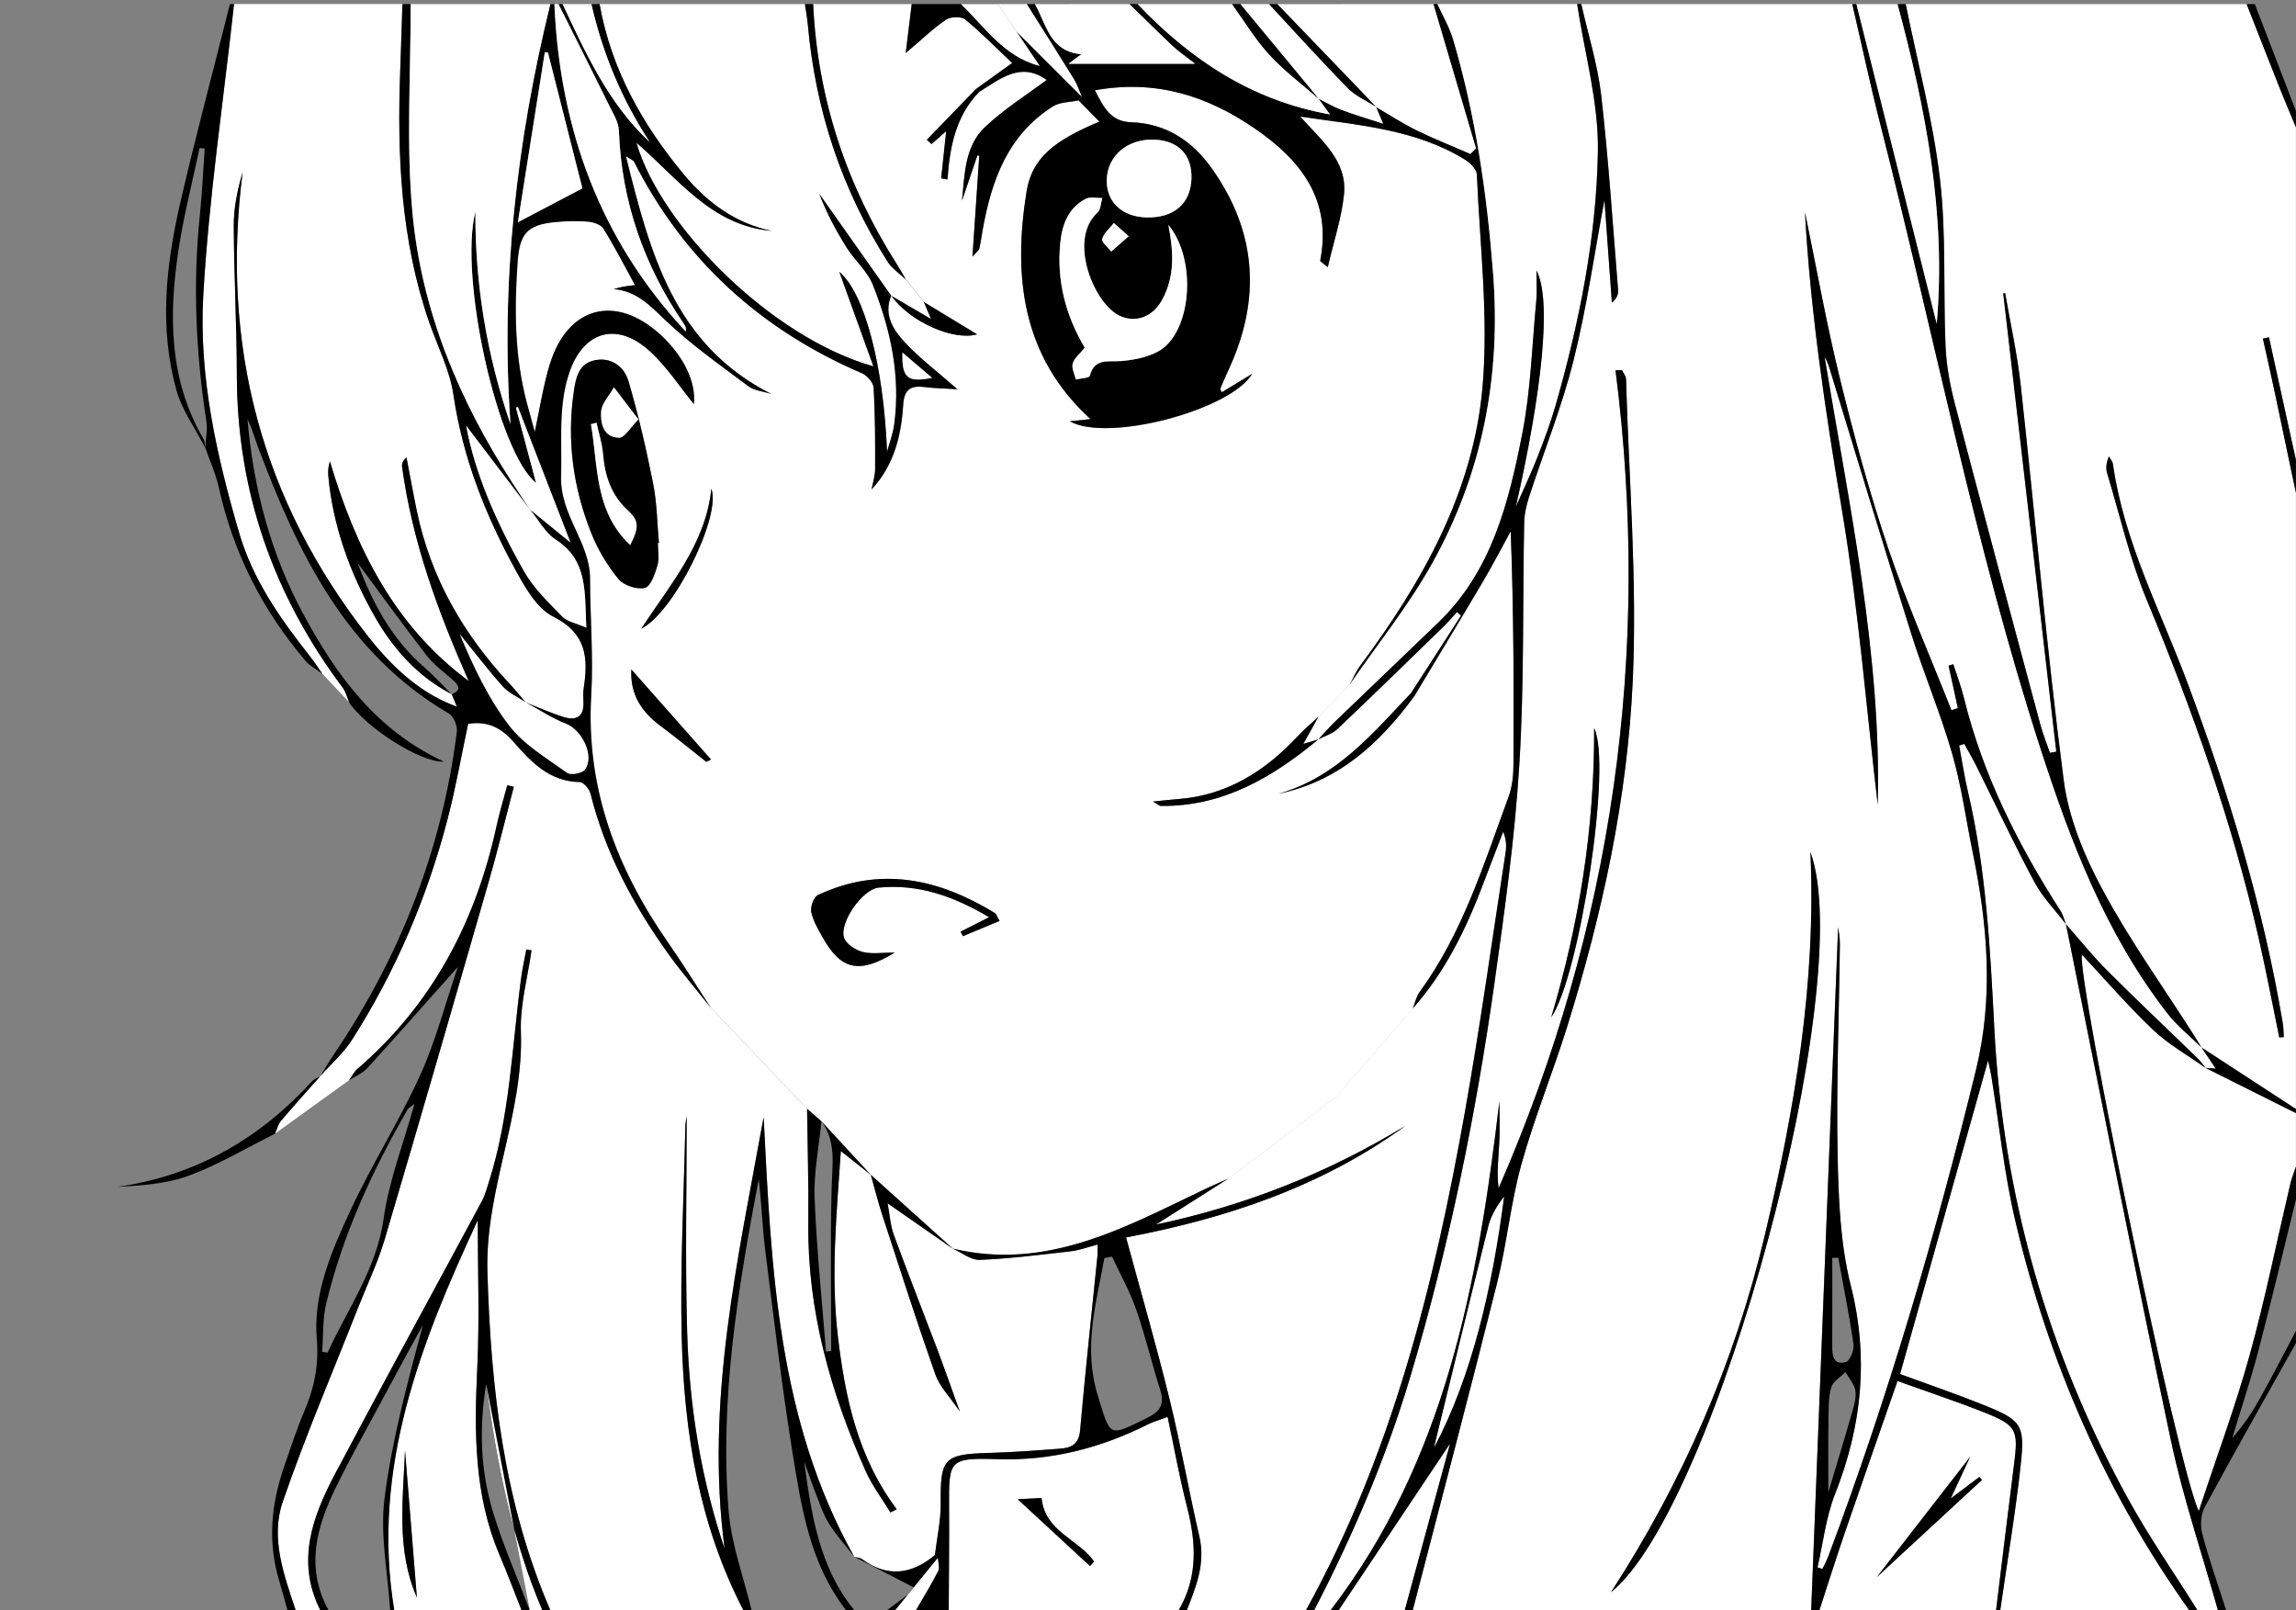 <?xml version="1.0" encoding="utf-8"?>
<!-- Generator: Adobe Illustrator 23.0.0, SVG Export Plug-In . SVG Version: 6.00 Build 0)  -->
<svg version="1.1" id="图层_1" xmlns="http://www.w3.org/2000/svg" xmlns:xlink="http://www.w3.org/1999/xlink" x="0px" y="0px"
	 viewBox="0 0 559 392" style="enable-background:new 0 0 559 392;" xml:space="preserve">
<rect x="0" y="0" width="559" height="392" fill="#808080" stroke="none"/>
<style type="text/css">
	.st0{fill:#FFFFFF;}
	.st1{fill:none;}
	.st2{display:none;fill:none;}
</style>
<g>
	<path class="st0" d="M197.98,1c8,0,16,0,24,0c-0.44,3.6-0.88,7.19-1.46,11.92c4.07-3.44,6.76-6.07,9.83-8.13
		c1.11-0.75,3.69-0.83,4.64-0.05c4.01,3.29,7.65,7.03,11.44,10.61c-3.46,2.49-6.11,4.39-8.76,6.3c-4,4.13-8,8.26-12,12.39
		c0.38,0.35,0.76,0.71,1.14,1.06c1.13-0.99,2.25-1.99,3.57-3.16c-0.44,4.11-0.83,7.81-1.22,11.5c0.51,0.09,1.02,0.17,1.54,0.26
		c0.54-7.87,1.98-15.4,7.67-21.28c5.17-3.17,10.13-7.49,16.49-2.94c-4.92,3.7-10.46,7.13-15.08,11.53
		c-4.87,4.64-4.9,11.48-5.55,17.87c1.25-3.68,2.51-7.35,3.76-11.03c0.15,0.04,0.3,0.09,0.45,0.13c-0.53,7.82-1.06,15.64-1.66,24.54
		c1.12-1.3,1.59-1.6,1.68-1.99c0.33-1.45,0.52-2.93,0.78-4.4c2.14-12.1,6.1-23.23,17.13-30.21c1.71-1.08,4.16-1,6.26-1.46
		c1.66,1.69,3.33,3.39,5.07,5.16c-11.19,4.65-16.45,8.99-17.74,17.01c-3.34,20.74-1.12,40.17,15.57,55.42
		c-1.45,0.15-2.91,0.3-5.06,0.52c9.28,5.23,39.15-2.71,44.42-11.55c-2.7,1.64-5.03,3.06-7.39,4.49c-0.27-0.57-0.44-0.75-0.4-0.84
		c0.65-1.52,1.29-3.05,1.99-4.55c8-17.15,6.99-33.6-4.06-49.14c-4.77-6.71-11.14-10.93-19.64-11.21c-5.04-0.17-6.69-3.73-8.8-7.78
		c14.88-2.69,27.37,1.38,38.87,9.26c11.29,7.73,18.89,17.4,15.99,32.23c-0.03,0.15,0.44,0.39,1.84,1.57
		c1.46-6.31,3.34-11.92,3.95-17.66c0.85-8.15-5.39-13.09-10.65-19c14.28,2.12,28.06,3.05,40.13,10.49c1.26,0.78,2.81,2.35,2.87,3.61
		c0.73,17.26,2.88,34.69,1.38,51.78c-2.25,25.51-14.63,47.44-29.75,67.77c-1.06,1.43-1.75,3.13-2.61,4.7
		c-2.52,2.58-5.04,5.16-7.56,7.74c-1.69,1.57-3.47,3.05-5.04,4.73c-7.96,8.53-17.28,14.44-29.23,15.34
		c-1.75,0.13-3.49,0.34-6.04,0.6c1.16,0.66,1.54,1.06,1.92,1.06c15.13,0.18,27.17-6.96,38.33-16.19l0.04-0.03
		c1.57-0.83,3.43-1.36,4.67-2.53c8.67-8.22,17.22-16.56,25.78-24.89c1.15-1.12,2.18-2.36,3.26-3.54c0.34,0.29,0.67,0.57,1.01,0.86
		c-4.04,6.26-8.08,12.51-12.11,18.77c-9.45,9.95-18.32,20.68-32.38,24.6c14.65-3,24.72-12.32,33.18-23.88
		c5.54-9.24,11.13-18.44,16.61-27.72c2.38-4.03,4.53-8.2,6.79-12.3c0.72,19.22,0.77,38,0.67,56.78c-0.01,2.63-0.29,5.42-1.19,7.87
		c-6.03,16.38-11.17,33.17-21.66,47.53c-0.83,1.14-1.13,2.67-1.67,4.02c-6.19,7.14-12.38,14.27-18.56,21.41
		c-8.8,6.68-17.61,13.37-26.41,20.05c0,0,0.01-0.01,0.01-0.01c-1.8,0.8-3.61,1.55-5.38,2.39c-19.49,9.31-38.63,20.11-61.63,14.6
		l0.02,0.02c-6.66-6-13.33-11.99-19.99-17.99l-0.04-0.04c-4-4.33-8-8.66-12-12.99l0.02,0.02c-1.17-1.02-2.33-2.03-3.5-3.05
		c-7.82-8.22-15.64-16.44-23.46-24.66c-3.43-5.25-6.73-10.59-10.31-15.73c-12.61-18.13-20.1-37.72-18.78-60.28
		c0.55-9.44-0.27-18.96-0.29-28.44c-0.02-8.91-7.34-15.33-7.05-24.98c0.26-8.42-0.76-16.83,1.95-25c3.4-10.27,11.63-12.7,19.63-5.41
		c4.25,3.87,7.46,8.88,10.75,12.89c0.58-5.12-2.36-11.62-8.18-16.92c-10.86-9.88-22.49-6.88-26.86,7.18
		c-1.65,5.3-2.45,10.86-3.69,16.55c-0.68-2.5-1.35-4.87-1.98-7.25c-2.95-11.25-3.02-22.66-2.2-34.17c0.48-6.76,2.25-9.02,9.12-9.68
		c2.64-0.25,5.34-0.34,7.98-0.12c1.34,0.11,3.18,0.71,3.8,1.71c2.69,4.33,5.02,8.89,7.7,13.75c-1.33,0.18-2.12,0.24-2.89,0.39
		c-0.78,0.15-1.54,0.39-2.31,0.58c5.62,0.51,8.82,3.98,12.55,7.54c6.21,5.93,13.32,10.92,20.22,16.09c1.49,1.11,3.68,1.28,5.55,1.88
		c-23.64-11.99-29.46-34.2-35.36-57.88c1.46,0.95,1.84,1.06,1.97,1.3c12.17,24.03,30.89,40.97,55.54,51.58
		c1.25,0.54,2.76,2.26,2.82,3.5c0.37,6.6,0.38,13.23,0.36,19.85c0,1.64-0.57,3.28-0.87,4.92c5.53-5.96,7.22-13.18,7.7-20.64
		c0.26-4.02,2.07-4.7,5.42-4.27c2.29,0.29,4.61,0.32,7.77,0.51c-4.96-4.35-9.22-7.56-12.8-11.41c-2.82-3.03-5.23-6.72-3.31-11.38
		l0.05,0.03c4.59,6.47,15.3,11.02,20.86,9.39c-4.03-2.45-8.48-5.15-12.93-7.85c-1.47-1.84-2.94-3.68-4.41-5.51
		c-0.75-1.28-1.47-2.59-2.27-3.84C206.02,44.89,199.06,23.89,197.98,1z M258.55,159.43c1.47,1.08,1.95,1.73,2.43,1.74
		c8.82,0.08,17.65,0.3,26.45-0.12c1.34-0.06,3.6-3.09,3.64-4.8c0.31-12.65,0.15-25.31,0.18-37.97c0.01-3.78-1.84-5.42-5.54-5.42
		c-12.66,0.01-25.31-0.02-37.97-0.1c-3.59-0.02-5.11,1.64-5.08,5.18c0.07,7.48,0.02,14.96,0.02,22.43
		c-0.53-0.22-1.05-0.43-1.58-0.65c-1.29,1.6-3.03,3.02-3.75,4.85c-0.66,1.67-0.05,3.8-0.28,5.7c-0.53,4.44-1.57,8.84-1.71,13.29
		c-0.06,1.84,1.67,3.74,2.59,5.61c0.6-0.16,1.19-0.32,1.79-0.49c0-3.38,0-6.75,0-10.13c0.5-0.08,0.99-0.16,1.49-0.24
		c-1.61,4.1,1.66,6.01,3.21,8.67c0.49,0.85,2.11,2.05,2.37,1.87c3.03-2.07,3.63,0.81,4.94,2.24c1.26,1.37,2.56,2.72,4.73,5.02
		c0.78-3.07,1.53-4.86,1.65-6.7c0.25-3.82,0.21-7.66,0.2-11.49c-0.01-2.2,0.27-3.53,2.65-5.06c1.97-1.28,4.22-1.23,5.95-2.57
		c1.24,1.12,2.49,2.24,3.73,3.36c0.23-0.19,0.46-0.38,0.68-0.57c-1.27-2.57-2.53-5.13-3.76-7.63c3.51,1.56,7.08,3.14,11.04,4.89
		c0,0.46,0,1.57,0,2.24c1.77-1.2,3.44-2.33,5.11-3.46c1.02,2.19,2.24,4.32,2.86,6.61c0.11,0.39-2.35,2.07-3.69,2.15
		c-6.63,0.4-13.28,0.43-19.91,0.66C261.84,158.58,260.71,158.99,258.55,159.43z M160.17,132.19c0.08-0.01,0.17-0.01,0.25-0.02
		c-0.44-4.79-0.47-9.66-1.4-14.34c-1.67-8.4-3.59-16.78-6.01-24.99c-1.01-3.43-4.01-5.93-8.12-5.13c-4.02,0.78-4.7,4.27-5.19,7.61
		c-1.76,11.94-0.16,23.54,4.32,34.66c1.59,3.95,3.88,7.77,6.58,11.04c1.27,1.54,4.51,2.59,6.41,2.11c1.42-0.36,2.45-3.43,3.05-5.47
		C160.56,135.96,160.17,134.02,160.17,132.19z M243.37,224.2c-0.64-1.09-0.78-1.67-1.15-1.9c-13.66-8.35-27.92-11.51-43.1-4.38
		c-1.01,0.48-1.87,2.87-1.61,4.13c0.46,2.21,1.72,4.3,2.86,6.32c4.42,7.81,8.89,8.82,17.48,3.54c-3.02,0-5.57,0.45-7.85-0.15
		c-1.74-0.45-4.03-1.94-4.52-3.46c-1.18-3.69,4.48-11.81,8.45-12.2c9.53-0.94,18.1,2.01,26.88,7.21c-2.89,1.46-4.92,2.49-6.96,3.52
		c0.2,0.37,0.39,0.73,0.59,1.1C237.37,226.7,240.29,225.48,243.37,224.2z M171.95,185.48c0.38-0.19,0.77-0.39,1.15-0.58
		c-6.34-7.16-12.67-14.33-19.39-21.93c-0.31,6.19,2.54,10.35,7.12,13.77C164.61,179.56,168.25,182.56,171.95,185.48z M231.72,169.08
		c1.32-5.78,2.48-10.9,3.65-16.02c-0.41-0.09-0.82-0.17-1.23-0.26c-1.29,2.6-2.57,5.21-3.81,7.72c-0.62-3.56-1.18-6.75-1.74-9.95
		c-1.5,0.89-2.24,2.27-1.96,2.52c3.22,2.92,1.28,5.98,0.51,9.07C226.34,165.39,227.66,167.53,231.72,169.08z M156.12,153.06
		c7.97-3.92,19.55-27.45,17.07-34.07C171.83,132.34,163.26,142.18,156.12,153.06z M227.18,142.85c1.58,1.59,3.15,3.18,4.73,4.77
		c0.71-0.72,2.12-1.57,2.01-2.14C233.37,142.46,231.43,141.11,227.18,142.85z"/>
	<path class="st0" d="M323.98,392c-1.33,0-2.67,0-4,0c9.44-18.23,17.47-37.01,23.36-56.73c9.4-31.51,15.96-63.61,20.54-96.12
		c2.48-17.62,4.94-35.3,6.03-53.04c1.2-19.6,0.79-39.3,1.18-58.95c0.04-2.1,0.56-4.26,1.22-6.27c3.6-11.06,7.99-21.92,10.8-33.17
		c3.24-12.99,5.13-26.31,7.52-39.04c0.58,8.02,1.19,16.51,1.81,25c1.29-1.06,1.6-2.11,1.51-3.13c-1.29-15.76-2.31-31.55-4.1-47.25
		c-0.86-7.52-3.2-14.87-4.86-22.3c22,0,44,0,66,0c2.29,9.85,4.38,19.75,6.89,29.55c12.93,50.57,22.85,101.92,38.93,151.68
		c7.4,22.89,15.95,45.23,30.89,64.47c2.37,3.06,5.5,5.53,8.27,8.28c0,0,0.04,0.04,0.04,0.04c1.16,1.73,2.32,3.45,3.46,5.15
		c-0.88-0.06-1.67-0.11-2.46-0.16l-0.04-0.03c-0.61-0.75-1.14-1.56-1.83-2.23c-7.34-7.12-14.79-14.14-22.02-21.37
		c-3.58-3.58-6.76-7.56-10.12-11.36l-0.04-0.05c-0.41-1.05-0.66-2.21-1.26-3.15c-10.41-16.21-19-33.23-23.6-52.08
		c-0.67-2.73-1.7-5.36-2.56-8.04c-0.38,0.12-0.76,0.23-1.14,0.35c0.75,3.44,1.51,6.88,2.26,10.31c-0.52,0.18-1.04,0.36-1.56,0.54
		c-5.17-13.1-10.87-26.01-15.37-39.34c-4.57-13.55-8.34-27.41-11.76-41.3c-3.31-13.43-5.73-27.08-8.54-40.63
		c1.34,24.45,5,48.55,9.03,72.67c4.02,24.04,5.97,48.43,8.69,71.59c0.94-36.21-6.89-72.5-12.94-109.01c0.85,1.31,1.18,2.7,1.6,4.07
		c6.49,21.16,12.88,42.35,19.54,63.45c3.09,9.79,7.12,19.3,9.95,29.16c2.29,7.97,3.4,16.29,5.07,24.44
		c3.59,17.45,4.98,34.95,0.7,52.48c-9.79,40.15-21.43,79.75-35.97,118.46c-0.39,1.04-0.94,2.01-1.42,3.02
		c-0.4-0.12-0.79-0.25-1.19-0.37c1.37-5.95,2.04-12.19,4.25-17.81c6.55-16.61,8.31-33.13,3.86-50.77
		c-2.61-10.35-3.01-21.4-3.22-32.16c-0.33-16.98,0.35-33.98,0.56-50.97c0.02-1.57-0.32-3.14-0.43-4.21
		c-2.18,55.25-4.37,110.78-6.56,166.31c-32.33,0-64.67,0-97,0c6.87-26.57,13.89-53.1,20.55-79.73c2.37-9.5,3.28-19.39,5.9-28.81
		c3.16-11.36,7.66-22.34,11.18-33.62c8.55-27.44,14.65-55.55,15.93-84.17c1.1-24.38-0.94-48.9-1.64-73.36
		c-0.02-0.74-0.65-1.46-0.99-2.18c-0.52,0.01-1.05,0.02-1.57,0.03c8.84,69.14-0.69,135.5-28.46,199.12
		c-0.51-3.71-0.03-7.29,0.15-10.89c0.17-3.41,0.04-6.84,0.04-10.26C359.83,312.45,351.97,355.46,323.98,392z M440.77,207.43
		c1.46,31.77-3.83,62.73-11.12,93.4c-7.39,31.09-20.05,59.99-37.44,86.83C417.89,366.96,452.45,239.11,440.77,207.43z
		 M377.67,247.68c6.95-10.04,14.85-61.68,10.45-70.41C388.23,201.95,384.39,225.04,377.67,247.68z"/>
	<path class="st0" d="M173.03,245.29c7.82,8.22,15.64,16.44,23.46,24.66c0.11,9.31,0.4,18.62,0.3,27.93
		c-0.22,21.24,5.42,41.1,13.96,60.27c1.58,3.55,3.99,6.72,6.02,10.06c0.52-0.25,1.04-0.51,1.55-0.76
		c-9.38-12.48-12.53-26.9-14.31-41.92c-1.78-14.95-0.36-29.69,0.7-45.29c2.93,2.33,5.09,4.03,7.25,5.74c0,0,0.04,0.04,0.04,0.04
		c0.94,3.32,1.78,6.67,2.85,9.95c4.22,12.92,8.36,25.87,12.88,38.69c1.02,2.9,3.46,5.31,5.95,9c-2.21-6.12-3.79-10.66-5.49-15.15
		c-3.51-9.29-7.16-18.52-10.57-27.84c-0.85-2.33-0.99-4.93-1.52-7.71c5.7,3.97,10.79,7.51,15.88,11.05c0,0-0.02-0.02-0.02-0.02
		c2.19,0.97,4.43,2.84,6.57,2.75c7.42-0.32,14.81-1.25,22.2-2.1c2.04-0.23,4.01-0.99,6.48-1.63c0,1.39,0.05,2.02-0.01,2.63
		c-1.43,14.21-2.99,28.4-4.24,42.62c-0.3,3.4-2.18,4.24-4.83,4.44c-5.8,0.44-11.62,0.88-17.43,1.04
		c-10.91,0.3-11.79,1.33-11.68,12.31c0.04,4.17-0.91,8.36-1.41,12.54c-5.67,4.74-11.54,5.52-17.75,1.01
		c-0.5-0.36-1.23-0.4-1.86-0.58l-0.05-0.06c-18.65-33.3-20.16-70.11-22.03-106.98c-6.29,34.8-14.26,69.35-9.49,105.11
		c-5.78-17.12-8.61-34.81-9.13-52.78c-0.51-17.69-0.11-35.41-0.11-52.59c-0.07,0.54-0.32,1.64-0.34,2.76
		c-0.36,17.12-1.3,34.26-0.87,51.37c0.58,22.95,4.24,45.41,15,66.16c-15.67,0-31.33,0-47,0c-11.34-26.28-14.48-53.95-15.31-82.3
		c-0.59-20.11,8.87-38.48,8.15-58.49c-0.24-6.58,1.67-13.23,2.59-19.85c-0.42-0.07-0.85-0.14-1.27-0.22
		c-0.43,2.37-0.97,4.72-1.28,7.11c-2.2,16.58-2.71,33.43-7.84,49.55c-0.5,1.56-0.92,3.19-1.69,4.61
		c-11.89,22.13-23.97,44.16-35.72,66.36c-5.54,10.48-9.59,21.37-3.64,33.22c-2,0-4,0-6,0c-2.85-8.58-6.17-17.53-3.15-26.34
		c5.49-16,12.18-31.6,18.38-47.36c2.16-5.5,4.76-10.88,6.44-16.53c8.6-29.03,17-58.12,25.37-87.22c2.19-7.61,4.06-15.32,6.08-22.98
		c-0.53-0.13-1.06-0.27-1.59-0.4c-0.88,3.3-1.89,6.57-2.61,9.91c-5.07,23.3-15.63,43.43-33.89,59.17c-0.83,0.72-1.34,1.8-2,2.72
		l-0.06,0.05c-5.99,4.32-11.98,8.65-17.97,12.97c0,0-0.01,0.01-0.01,0.01c0.46-1.04,0.72-2.25,1.42-3.09
		c3.12-3.69,6.36-7.27,9.56-10.89c0,0,0.04-0.05,0.04-0.05c2.61-2.93,5.66-5.58,7.74-8.85c10.63-16.67,18.31-34.69,23.28-53.81
		c1.99-7.64,3.35-15.45,4.98-23.11c4.68-0.72,7.99,0.89,11.04,4.38c4.25,4.87,8.75,9.69,16.12,9.8c0.92,0.01,2.35,1.7,2.64,2.84
		c3.56,14.28,10.35,26.98,18.83,38.84C165.88,236.62,169.55,240.89,173.03,245.29z"/>
	<path class="st0" d="M463.98,1c27.67,0,55.33,0,83,0c2.7,6.86,5.39,13.73,8.11,20.59c1.25,3.15,2.59,6.27,3.89,9.41c0,27,0,54,0,81
		c-2.19-9.96-4.37-19.91-6.56-29.87c-0.49,0.1-0.99,0.21-1.48,0.31c0.98,4.43,1.98,8.85,2.93,13.29c1.72,8.09,3.41,16.18,5.11,24.27
		c0,50,0,100,0,150c-7.66-4.99-15.32-9.98-22.98-14.98c0,0-0.04-0.04-0.04-0.04c-0.51-0.84-0.99-1.69-1.52-2.51
		c-7.58-11.91-15.85-23.44-22.52-35.84c-4.43-8.23-8.27-17.46-9.46-26.63c-4.15-32-6.95-64.18-10.48-96.27
		c-0.83-7.51-2.51-14.94-3.79-22.4c-0.15,0.04-0.31,0.07-0.46,0.11c4.31,37.19,8.62,74.37,12.92,111.56
		c-0.52,0.09-1.04,0.18-1.56,0.27c-0.79-2.33-1.73-4.62-2.36-7c-6.95-25.88-13.91-51.76-20.7-77.68c-1.21-4.62-2.13-9.41-2.34-14.16
		c-0.6-13.62,0.21-27.36-1.37-40.85C470.63,29.27,466.85,15.19,463.98,1z M554.93,252.57c0.37-0.03,0.74-0.05,1.1-0.08
		c-0.08-1.12-0.06-2.25-0.24-3.35c-4.79-28.47-13.13-55.94-23.23-82.94c-6.56-17.56-15.47-34.32-18.13-53.22
		c-0.09-0.65-0.64-1.24-0.97-1.86c-0.65,1.51-0.81,2.85-0.45,4.04c3.11,10.32,5.52,20.95,9.64,30.86
		c11.12,26.78,20.79,53.99,27.24,82.28C551.73,236.35,553.26,244.47,554.93,252.57z"/>
	<path class="st0" d="M85.03,170.99c-2.18-2.32-4.35-4.63-6.53-6.95c-1.05-1.49-2.04-3.02-3.17-4.45
		c-7.16-9.06-13.78-18.53-17.05-29.72c-5.54-18.92-9.91-38.32-8.78-58.01c1.36-23.69,4.9-47.25,7.49-70.87c13.67,0,27.33,0,41,0
		c-0.18,5.33-0.33,10.65-0.53,15.98c-0.78,20.9,0.14,41.61,7.1,61.62c2.02,5.81,4.95,11.49,5.84,17.47
		c2.25,15.26,7.76,29.26,15.07,42.6c2.35,4.3,5.23,9.45,9.24,11.45c8.14,4.06,8.55,10.07,7.42,17.41c-0.18,1.14-0.11,2.33-0.06,3.49
		c0.14,3.57-1.88,4.46-4.8,3.56c-3.15-0.97-6.17-2.35-9.24-3.55l-0.06-0.05c-1.28-1.49-2.51-3.03-3.85-4.47
		c-11.27-12.04-19.24-25.85-22.63-42.11c-0.9-4.34-1.68-8.7-2.52-13.05c-0.92,0.81-1.16,1.58-1.07,2.29
		c2.5,18.26,8.76,35.34,16.22,52.15c-18.16-13.44-27.52-32.43-33.8-53.49c-0.39,1.3-0.48,2.44-0.38,3.57
		c1.11,11.97,5.07,23.05,10.87,33.47c4.58,8.23,10.6,15.2,19.14,19.64l0.03,0.02c0.39,0.93,0.78,1.85,1.27,3.03
		c-7.53-2.7-14.51-8.05-21.51-16.96c-26.19-33.32-36.02-71.1-30.66-113.17c-1.27,4.36-2.18,8.7-2.16,13.03
		c0.06,12.13,0.73,24.26,0.75,36.4c0.05,28.3,8.88,53.54,25.79,76.1C84.23,168.44,84.52,169.8,85.03,170.99z"/>
	<path class="st0" d="M325.39,266.95c6.19-7.14,12.38-14.27,18.56-21.41c7.98-8.98,13.1-19.57,17.29-30.69
		c1.56-4.12,3.15-8.23,4.73-12.35c0.79,1.86,0.84,3.5,0.59,5.1c-3.25,21.05-6.17,42.16-9.9,63.12
		c-7.5,42.12-17.78,83.41-38.68,121.28c-9.67,0-19.33,0-29,0c2.24-5.73,4.54-11.35,3.05-17.82c-2.58-11.18-4.56-22.5-7.3-33.63
		c-3.2-13.04-6.95-25.94-10.56-39.27c24.34-4.61,47.63-12.33,68.05-27.21c-18.75,11.44-38.82,19.42-60.78,24.08
		c6.22-3.95,11.89-7.55,17.55-11.14c0,0-0.01,0.01-0.01,0.01C307.78,280.32,316.59,273.64,325.39,266.95z"/>
	<path class="st0" d="M539.98,392c-1.67,0-3.33,0-5,0c-5.65-9.01-11.75-17.77-16.86-27.08c-19.57-35.58-30.48-73.94-32.57-114.29
		c-1.01-19.52-1.98-38.82-6.43-57.86c-0.87-3.73-1.44-7.53-2.15-11.29c0.42-0.13,0.84-0.25,1.26-0.38c1.01,1.84,2.08,3.65,3.01,5.53
		c4.68,9.38,9.12,18.89,14.07,28.12c1.99,3.71,5.07,6.83,7.65,10.22l0.04,0.05c8.47,41.89,16.68,83.84,25.54,125.65
		C531.5,364.63,536.12,378.23,539.98,392z"/>
	<path class="st0" d="M220.52,68.04c1.47,1.84,2.94,3.68,4.41,5.51c0.53,1.25,1.06,2.5,1.74,4.12c-3.46-2.02-6.57-3.84-9.67-5.65
		c0,0-0.05-0.03-0.05-0.03c-5.82-8.25-11.65-16.5-17.47-24.75c1.77,4.62,4.07,8.96,6.68,13.11c1.94,3.09,4.99,5.64,6.31,8.93
		c4.37,10.92,6.84,22.29,5.22,34.17c-0.3,2.23-1.14,4.38-1.73,6.57c-0.82-20.74-5.42-38.61-11.62-43.81c2.59,7.19,5.31,14.7,8.3,23
		c-24.86-6.99-51.88-34.22-57.7-54.45c10.17,8.73,18.29,20.24,32.92,21.46c-8.8-1.79-15.7-6.93-21.28-13.62
		C156.45,30.42,148.8,16.87,145.98,1c16.67,0,33.33,0,50,0c0.24,1.64,0.55,3.27,0.7,4.92c1.85,20.82,8.21,40.14,19.43,57.79
		C217.18,65.4,219.03,66.61,220.52,68.04z"/>
	<path d="M328.58,166.73c0.86-1.57,1.55-3.28,2.61-4.7c15.12-20.32,27.5-42.26,29.75-67.77c1.5-17.09-0.65-34.51-1.38-51.78
		c-0.05-1.26-1.61-2.83-2.87-3.61c-12.07-7.44-25.85-8.38-40.13-10.49c5.26,5.9,11.5,10.85,10.65,19
		c-0.6,5.74-2.48,11.35-3.95,17.66c-1.4-1.18-1.87-1.42-1.84-1.57c2.9-14.83-4.7-24.5-15.99-32.23
		c-11.5-7.88-23.99-11.95-38.87-9.26c2.11,4.05,3.76,7.61,8.8,7.78c8.49,0.28,14.86,4.5,19.64,11.21
		c11.05,15.54,12.06,31.98,4.06,49.14c-0.7,1.5-1.34,3.03-1.99,4.55c-0.04,0.09,0.12,0.27,0.4,0.84c2.36-1.43,4.69-2.85,7.39-4.49
		c-5.28,8.83-35.15,16.78-44.42,11.55c2.15-0.22,3.61-0.37,5.06-0.52c-16.69-15.25-18.91-34.68-15.57-55.42
		c1.29-8.02,6.55-12.35,17.74-17.01c-1.74-1.77-3.4-3.47-5.07-5.16c0.25-0.31,0.49-0.61,0.74-0.92c-0.62-1.41-1.08-2.91-1.88-4.21
		C257.7,13.18,253.82,7.1,249.98,1c0.67,0,1.33,0,2,0c2.78,4.9,3.6,11.57,11.29,12.2c-1.01,0.75-1.81,1.34-3.13,2.32
		c10.38,0,19.96,0,30.82,0c-2.62-2.06-4.14-3.08-5.46-4.32c-3.55-3.35-7.02-6.8-10.52-10.21c0.67,0,1.33,0,2,0
		c12.84,13.49,27.7,23.45,46.82,26.86c-1.14-1.56-1.97-2.7-2.81-3.85c1.86,0.92,3.67,2,5.6,2.73c3,1.14,6.1,2.04,10.13,3.36
		c-0.99-2.35-1.36-3.22-1.72-4.08c3.26,1.9,6.43,3.98,9.81,5.64c4.31,2.12,8.79,3.89,13.19,5.8c0.45-0.45,0.9-0.89,1.35-1.34
		C355.9,24.42,352.44,12.71,348.98,1c0.33,0,0.67,0,1,0c1.29,2.86,2.94,5.62,3.82,8.61c5.47,18.57,8.22,37.53,9.72,56.89
		c1.95,25.27-2.64,48.81-14.84,70.7C342.9,147.56,335.34,156.92,328.58,166.73z M284.46,54.76c1.24,6.33,1.68,12.56-1.62,18.42
		c-2.26,4.02-6.31,5.48-10.14,3.76c-6.32-2.84-12.79-18.56-5.51-25.16c0.81-0.73,0.81-2.35,1.18-3.56
		c-1.37,0.04-2.98-0.37-4.07,0.21c-4.21,2.24-5.71,6.22-6.16,10.74c-0.93,9.23,1.37,17.75,5.96,25.5c-1.21,1.51-2.56,2.54-2.93,3.85
		c-0.32,1.13,0.47,2.57,0.77,3.88c1.18-0.29,3.24-0.34,3.39-0.9c1.17-4.41,4.45-3.34,7.57-3.59c3.06-0.25,6.34-0.89,9.01-2.31
		C290.06,81.23,291.61,63.4,284.46,54.76z M279.06,52.93c6.71,0.19,10.82-3.34,11.02-9.44c0.18-5.77-3.18-9.29-9.1-9.49
		c-6.48-0.22-11.38,3.93-11.52,9.78C269.32,49.12,273.14,52.76,279.06,52.93z M274.8,57.51c-1.67-1.48-2.64-2.34-3.61-3.19
		c-1,1.27-2.45,2.42-2.83,3.85c-0.21,0.78,1.4,2.03,2.19,3.08C271.77,60.18,272.99,59.11,274.8,57.51z"/>
	<path class="st0" d="M328.58,166.73c6.75-9.81,14.32-19.18,20.1-29.54c12.21-21.89,16.8-45.43,14.84-70.7
		c-1.5-19.36-4.25-38.31-9.72-56.89c-0.88-2.99-2.53-5.74-3.82-8.61c11.33,0,22.67,0,34,0c1.8,11.98,5.26,23.99,5.05,35.94
		c-0.37,20.97-4.52,41.65-10.33,61.87c-1.24,4.31-2.83,8.54-4.48,12.72c-1.58,4.01-3.43,7.91-5.17,11.86
		c6.26-27.66,8.85-50.23,5.02-57.54c0,3.36,0.16,5.3-0.03,7.21c-1.04,10.91-1.34,21.98-3.45,32.68c-3.29,16.67-7.41,33.3-20.38,45.8
		c-8.38,8.08-16.82,16.11-25.21,24.19c-1.4,1.35-2.68,2.84-4.01,4.26c0,0-0.04,0.03-0.04,0.03c-1.26,0.37-2.51,0.75-3.65,1.09
		c1.29-2.3,2.5-4.46,3.71-6.63C323.54,171.9,326.06,169.31,328.58,166.73z"/>
	<path class="st0" d="M558.98,271c0,4.33,0,8.67,0,13c-0.46,1.39-1.03,2.76-1.37,4.19c-3.28,13.92-6.1,27.97-9.91,41.74
		c-3.44,12.43-7.96,24.55-12.38,37.97c-5.04-10.28-29.65-129.48-28.46-135.49c5.73,6.12,11.25,12.54,17.36,18.34
		c3.77,3.57,8.45,6.19,12.73,9.23c0,0,0.04,0.03,0.04,0.03C544.33,263.67,551.66,267.34,558.98,271z"/>
	<path d="M145.98,1c2.82,15.87,10.47,29.42,20.61,41.58c5.58,6.69,12.48,11.83,21.28,13.62c-14.63-1.22-22.75-12.73-32.92-21.46
		c5.82,20.23,32.84,47.46,57.7,54.45c-3-8.3-5.71-15.81-8.3-23c6.21,5.2,10.8,23.06,11.62,43.81c0.59-2.19,1.43-4.34,1.73-6.57
		c1.62-11.88-0.85-23.25-5.22-34.17c-1.32-3.29-4.36-5.84-6.31-8.93c-2.61-4.15-4.92-8.49-6.68-13.11
		c5.82,8.25,11.65,16.5,17.47,24.75c-1.91,4.66,0.49,8.35,3.31,11.38c3.58,3.84,7.84,7.05,12.8,11.41c-3.16-0.2-5.48-0.22-7.77-0.51
		c-3.35-0.42-5.16,0.26-5.42,4.27c-0.48,7.46-2.17,14.68-7.7,20.64c0.31-1.64,0.87-3.28,0.87-4.92c0.02-6.62,0.01-13.24-0.36-19.85
		c-0.07-1.24-1.57-2.96-2.82-3.5c-24.66-10.61-43.37-27.55-55.54-51.58c-0.12-0.24-0.51-0.35-1.97-1.3
		c5.9,23.68,11.72,45.89,35.36,57.88c-1.87-0.6-4.06-0.77-5.55-1.88c-6.9-5.17-14.01-10.16-20.22-16.09
		c-3.73-3.56-6.93-7.04-12.55-7.54c0.77-0.2,1.53-0.43,2.31-0.58c0.77-0.15,1.56-0.22,2.89-0.39c-2.68-4.86-5-9.42-7.7-13.75
		c-0.62-1-2.46-1.6-3.8-1.71c-2.64-0.22-5.33-0.14-7.98,0.12c-6.88,0.66-8.64,2.92-9.12,9.68c-0.82,11.51-0.75,22.92,2.2,34.17
		c0.63,2.38,1.29,4.75,1.98,7.25c1.24-5.69,2.05-11.25,3.69-16.55c4.37-14.06,16-17.07,26.86-7.18c5.82,5.3,8.76,11.8,8.18,16.92
		c-3.29-4.01-6.5-9.02-10.75-12.89c-8-7.29-16.23-4.86-19.63,5.41c-2.71,8.17-1.69,16.58-1.95,25c-0.3,9.65,7.03,16.07,7.05,24.98
		c0.02,9.48,0.84,19,0.29,28.44c-1.32,22.56,6.17,42.15,18.78,60.28c3.58,5.14,6.88,10.48,10.31,15.73
		c-3.48-4.4-7.15-8.67-10.41-13.23c-8.48-11.86-15.27-24.56-18.83-38.84c-0.28-1.14-1.72-2.83-2.64-2.84
		c-7.37-0.11-11.87-4.94-16.12-9.8c-3.04-3.49-6.35-5.1-11.04-4.38c-1.63,7.66-2.99,15.47-4.98,23.11
		c-4.97,19.12-12.65,37.14-23.28,53.81c-2.08,3.27-5.14,5.92-7.74,8.85c1.12-1.79,2.18-3.62,3.37-5.36
		c16.09-23.83,26.31-49.92,29.89-78.5c0.18-1.41-0.8-3.74-1.96-4.42c-25.08-14.71-36.7-39-46.39-64.69
		c-0.87-2.31-1.51-4.7-2.62-6.95c1.42,16.74,5.62,32.72,13.66,47.57c8.01,14.8,17.67,28.13,34.14,35.78
		c-5.63,0.34-19.21-8.48-23.05-14.41c-0.51-1.2-0.8-2.55-1.56-3.56c-16.91-22.56-25.74-47.8-25.79-76.1
		c-0.02-12.13-0.69-24.26-0.75-36.4c-0.02-4.33,0.89-8.67,2.16-13.03c-5.35,42.07,4.48,79.85,30.66,113.17
		c7,8.91,13.98,14.26,21.51,16.96c-0.49-1.18-0.88-2.1-1.27-3.03c2.59-1.08,1.66-2.26,0.16-3.58c-2.11-1.86-4.47-3.56-6.17-5.75
		c-5.65-7.29-11.04-14.76-16.87-22.61c3.65,9.95,8.4,18.59,16.21,25.37c2.34,2.03,4.43,4.35,6.64,6.54
		c-8.54-4.44-14.56-11.41-19.14-19.64c-5.8-10.42-9.76-21.5-10.87-33.47c-0.1-1.13-0.01-2.27,0.38-3.57
		c6.28,21.05,15.64,40.05,33.8,53.49c-7.46-16.81-13.73-33.89-16.22-52.15c-0.1-0.72,0.15-1.48,1.07-2.29
		c0.84,4.35,1.62,8.71,2.52,13.05c3.39,16.27,11.36,30.07,22.63,42.11c1.34,1.43,2.57,2.98,3.85,4.47c-1.87-1.25-4.09-2.2-5.55-3.82
		c-3.67-4.09-7-8.48-10.47-12.75c3.32,7.88,6.95,15.65,12.06,22.27c3.61,4.67,9.14,7.91,14.06,11.45c0.87,0.63,3.62,0.13,4.31-0.76
		c2.46-3.2-0.66-9.66-4.56-11.16c-3.42-1.32-6.54-3.43-9.8-5.19c3.08,1.2,6.1,2.58,9.24,3.55c2.92,0.9,4.94,0.01,4.8-3.56
		c-0.05-1.16-0.11-2.35,0.06-3.49c1.13-7.33,0.71-13.34-7.42-17.41c-4.01-2-6.89-7.16-9.24-11.45
		c-7.31-13.34-12.82-27.34-15.07-42.6c-0.88-5.98-3.81-11.66-5.84-17.47c-6.97-20.01-7.89-40.71-7.1-61.62
		c0.2-5.33,0.35-10.65,0.53-15.98c0.67,0,1.33,0,2,0c0.05,16.91-1.11,33.93,0.43,50.7c2.18,23.82,11.28,45.61,24.26,65.71
		c1.42,2.19,2.86,4.37,4.29,6.56c-5.45-7.16-10.89-14.31-15.45-20.31c2.09,11.59,7.49,23.84,14.14,35.51
		c2.33,4.09,5.94,7.52,9.27,10.95c1.19,1.22,3.29,1.56,5.83,2.68c-0.44-8.7,0.42-16.34-7.44-21.42c-2.6-1.68-4.23-4.86-6.31-7.36
		c2.94,2.4,5.88,4.79,9.88,8.05c-4.63-11.96-8.7-22.45-12.77-32.95c-0.17,0.03-0.33,0.07-0.5,0.1c1.6,6.01,3.21,12.02,4.91,18.38
		c-9.31-7.44-18.82-50.03-14.78-66.05c-0.07,17.73,2.78,34.96,8.54,51.69c-2.43-34.64,1.47-68.64,9.7-102.23c0.33,0,0.67,0,1,0
		c1.31,30.36,11.06,57.29,31.97,79.7c0.18-0.74-0.08-1.3-0.42-1.8c-9.72-14.22-15.22-29.82-15.85-47.13c-0.07-1.99-1.33-4-2.26-5.89
		c-4.1-8.32-8.28-16.59-12.44-24.88c0.33,0,0.67,0,1,0c5.69,12.06,11.18,24.25,21.22,33.6c-6.82-10.34-11.46-21.57-14.22-33.6
		C144.65,1,145.32,1,145.98,1z M126.09,54.1c6.14-3.22,11.03-5.79,15.7-8.24c-2.76-10.88-5.57-21.96-8.38-33.05
		c-0.25-0.04-0.51-0.08-0.76-0.11C130.48,26.39,128.31,40.08,126.09,54.1z M219.72,85.84c-0.19,6.16,1.23,7.35,7.19,6.14
		C224.49,89.92,222.21,87.97,219.72,85.84z"/>
	<path class="st0" d="M532.98,392c-15.33,0-30.67,0-46,0c1.7-11.85,3.71-23.67,5-35.56c1.04-9.66,0.12-10.73-9.12-14.43
		c-6.61-2.65-13.36-4.95-20.27-7.49c7.13-25.42,14.19-50.6,21.42-76.35c0.34,1.56,0.62,2.64,0.79,3.73
		c1.92,11.82,3.13,23.8,5.87,35.42C498.74,331.51,512.53,363.28,532.98,392z"/>
	<path class="st0" d="M128.96,123.97c-1.43-2.18-2.88-4.36-4.29-6.56c-12.97-20.1-22.07-41.9-24.26-65.71
		c-1.54-16.77-0.38-33.79-0.43-50.7c11.33,0,22.67,0,34,0c-8.23,33.59-12.13,67.59-9.7,102.23c-5.76-16.73-8.6-33.96-8.54-51.69
		c-4.05,16.01,5.47,58.6,14.78,66.05c-1.7-6.36-3.3-12.37-4.91-18.38c0.17-0.03,0.33-0.07,0.5-0.1c4.07,10.5,8.14,21,12.77,32.95
		c-4-3.25-6.94-5.65-9.88-8.05C129,124.02,128.96,123.97,128.96,123.97z"/>
	<path class="st0" d="M286.98,392c-18.67,0-37.33,0-56,0c0.04-8.33,0.15-16.66,0.09-24.98c-0.08-11.66-0.06-12.12,11.92-11.76
		c13.04,0.4,25.04-2.73,36.54-8.5c1.25-0.63,2.64-1,4.75-1.78c1.64,7.73,2.93,14.9,4.73,21.94
		C291.24,375.58,291.7,383.96,286.98,392z M265.38,381.27c0.33-0.37,0.67-0.73,1-1.1c-3.71-5.41-12.02-7.25-12.78-15.47
		c-1.11,0.06-2.93,0.15-5.83,0.3C254.12,370.88,259.75,376.07,265.38,381.27z"/>
	<path class="st0" d="M485.98,392c-14.33,0-28.67,0-43,0c2.06-6.29,4.04-12.61,6.19-18.87c4.14-12.08,8.38-24.12,12.82-36.9
		c7.3,2.63,14.38,4.96,21.29,7.71c7.7,3.06,8.15,4.24,7.1,12.44C488.86,368.25,487.44,380.13,485.98,392z M474.94,364.81
		c2.02-4.32,3.48-7.46,4.74-10.14c-7.36,9.49-14.91,19.21-22.76,29.32c8.74-8.08,17.18-15.88,25.63-23.69
		c-0.21-0.24-0.42-0.49-0.63-0.73C479.96,361.03,478.02,362.49,474.94,364.81z"/>
	<path d="M485.98,392c1.46-11.87,2.87-23.75,4.39-35.62c1.05-8.21,0.6-9.38-7.1-12.44c-6.91-2.75-13.99-5.09-21.29-7.71
		c-4.44,12.77-8.68,24.82-12.82,36.9c-2.15,6.26-4.13,12.58-6.19,18.87c-0.67,0-1.33,0-2,0c2.19-55.53,4.38-111.06,6.56-166.31
		c0.12,1.07,0.45,2.65,0.43,4.21c-0.2,16.99-0.89,33.99-0.56,50.97c0.21,10.76,0.61,21.82,3.22,32.16
		c4.44,17.64,2.68,34.16-3.86,50.77c-2.22,5.62-2.88,11.85-4.25,17.81c0.4,0.12,0.79,0.25,1.19,0.37c0.48-1,1.03-1.98,1.42-3.02
		c14.54-38.71,26.18-78.31,35.97-118.46c4.28-17.54,2.88-35.03-0.7-52.48c-1.68-8.15-2.78-16.47-5.07-24.44
		c-2.83-9.86-6.86-19.37-9.95-29.16c-6.66-21.1-13.05-42.29-19.54-63.45c-0.42-1.37-0.76-2.76-1.6-4.07
		c6.05,36.52,13.88,72.8,12.94,109.01c-2.73-23.17-4.67-47.55-8.69-71.59c-4.04-24.12-7.69-48.22-9.03-72.67
		c2.81,13.55,5.23,27.2,8.54,40.63c3.42,13.89,7.19,27.75,11.76,41.3c4.5,13.32,10.2,26.24,15.37,39.34
		c0.52-0.18,1.04-0.36,1.56-0.54c-0.75-3.44-1.51-6.88-2.26-10.31c0.38-0.12,0.76-0.23,1.14-0.35c0.86,2.68,1.89,5.31,2.56,8.04
		c4.6,18.85,13.19,35.87,23.6,52.08c0.6,0.93,0.85,2.09,1.26,3.15c-2.58-3.39-5.66-6.51-7.65-10.22
		c-4.95-9.23-9.4-18.74-14.07-28.12c-0.94-1.88-2-3.69-3.01-5.53c-0.42,0.13-0.84,0.25-1.26,0.38c0.71,3.77,1.28,7.56,2.15,11.29
		c4.46,19.04,5.42,38.34,6.43,57.86c2.1,40.34,13,78.71,32.57,114.29c5.12,9.3,11.22,18.07,16.86,27.08c-0.67,0-1.33,0-2,0
		c-20.46-28.72-34.24-60.49-42.31-94.68c-2.74-11.62-3.95-23.61-5.87-35.42c-0.18-1.09-0.46-2.16-0.79-3.73
		c-7.22,25.75-14.29,50.93-21.42,76.35c6.92,2.54,13.67,4.84,20.27,7.49c9.24,3.71,10.17,4.78,9.12,14.43
		c-1.29,11.89-3.3,23.71-5,35.56C486.65,392,486.32,392,485.98,392z M445.14,363.3c1.92-6.41,3.9-12.87,5.76-19.36
		c0.5-1.74,1.08-3.66,0.82-5.37c-0.25-1.6-1.57-3.03-2.41-4.54c-1.2,1.24-3.06,2.29-3.47,3.75c-0.71,2.51-0.63,5.27-0.67,7.93
		C445.08,351.37,445.14,357.02,445.14,363.3z M447.56,306.23c-0.49,0-0.97-0.01-1.46-0.01c0,7.13,0.02,14.25-0.01,21.38
		c-0.01,2.33,0.17,4.83,3.27,4.02c0.99-0.26,2.11-2.93,1.91-4.31C450.26,320.25,448.83,313.25,447.56,306.23z"/>
	<path class="st0" d="M126.98,392c-10.33,0-20.67,0-31,0c-5.69-34.62,6.55-65.2,20.34-94.91c0,11.78,0.46,23.85-0.11,35.88
		c-0.74,15.58-0.83,30.93,5.43,45.63C123.52,383.02,125.21,387.53,126.98,392z M98.61,353.17c-0.5,12.11-2.15,24.27,2.89,35.76
		C100.54,376.96,99.58,365.07,98.61,353.17z"/>
	<path d="M321,179.98c1.33-1.42,2.61-2.91,4.01-4.26c8.39-8.08,16.82-16.11,25.21-24.19c12.96-12.5,17.09-29.12,20.38-45.8
		c2.11-10.7,2.41-21.77,3.45-32.68c0.18-1.91,0.03-3.85,0.03-7.21c3.83,7.31,1.24,29.88-5.02,57.54c1.73-3.95,3.59-7.85,5.17-11.86
		c1.64-4.18,3.24-8.4,4.48-12.72c5.8-20.23,9.96-40.9,10.33-61.87c0.21-11.95-3.24-23.96-5.05-35.94c0.33,0,0.67,0,1,0
		c1.67,7.43,4.01,14.78,4.86,22.3c1.79,15.7,2.81,31.49,4.1,47.25c0.08,1.02-0.22,2.07-1.51,3.13c-0.61-8.49-1.23-16.99-1.81-25
		c-2.39,12.73-4.27,26.06-7.52,39.04c-2.81,11.25-7.2,22.11-10.8,33.17c-0.66,2.01-1.17,4.17-1.22,6.27
		c-0.39,19.65,0.02,39.35-1.18,58.95c-1.09,17.74-3.55,35.42-6.03,53.04c-4.58,32.51-11.14,64.62-20.54,96.12
		c-5.88,19.72-13.92,38.5-23.36,56.73c-0.67,0-1.33,0-2,0c20.9-37.87,31.19-79.16,38.68-121.28c3.73-20.96,6.65-42.07,9.9-63.12
		c0.25-1.59,0.19-3.23-0.59-5.1c-1.58,4.12-3.17,8.23-4.73,12.35c-4.19,11.12-9.31,21.71-17.29,30.69c0.55-1.35,0.84-2.88,1.67-4.02
		c10.49-14.36,15.63-31.16,21.66-47.53c0.9-2.44,1.18-5.23,1.19-7.87c0.1-18.78,0.05-37.56-0.67-56.78
		c-2.26,4.1-4.41,8.27-6.79,12.3c-5.48,9.27-11.06,18.48-16.61,27.72c-0.27-0.24-0.54-0.48-0.81-0.72
		c4.04-6.26,8.08-12.51,12.12-18.77c-0.34-0.29-0.67-0.57-1.01-0.86c-1.08,1.18-2.11,2.43-3.26,3.54
		c-8.56,8.33-17.11,16.67-25.78,24.89C324.43,178.63,322.58,179.16,321,179.98z"/>
	<path class="st0" d="M348.98,1c3.46,11.71,6.91,23.42,10.37,35.13c-0.45,0.45-0.9,0.89-1.35,1.34c-4.41-1.92-8.88-3.69-13.19-5.8
		c-3.38-1.66-6.55-3.74-9.81-5.64c0,0-0.04-0.03-0.04-0.03c-1.22-1.3-2.44-2.61-3.68-3.9c-6.76-7.03-13.53-14.06-20.3-21.09
		C323.65,1,336.32,1,348.98,1z"/>
	<path d="M323.98,392c27.99-36.54,35.85-79.55,41.08-123.88c0,3.42,0.14,6.85-0.04,10.26c-0.18,3.6-0.66,7.18-0.15,10.89
		c27.77-63.62,37.3-129.98,28.46-199.12c0.52-0.01,1.05-0.02,1.57-0.03c0.35,0.73,0.97,1.45,0.99,2.18
		c0.7,24.46,2.74,48.98,1.64,73.36c-1.29,28.63-7.39,56.74-15.93,84.17c-3.51,11.27-8.02,22.26-11.18,33.62
		c-2.62,9.42-3.53,19.3-5.9,28.81c-6.65,26.63-13.67,53.16-20.55,79.73c-0.67,0-1.33,0-2,0c3.74-13.73,7.47-27.46,10.98-40.35
		c-8.79,13.14-17.88,26.75-26.98,40.35C325.32,392,324.65,392,323.98,392z M349.19,352.3c9.22-17.47,14.1-38.85,16.97-60.91
		c-1.67,2.18-3.11,4.51-3.74,7.05C357.74,317.09,353.22,335.78,349.19,352.3z"/>
	<path d="M463.98,1c2.86,14.19,6.65,28.27,8.33,42.59c1.58,13.48,0.77,27.23,1.37,40.85c0.21,4.75,1.13,9.55,2.34,14.16
		c6.79,25.92,13.75,51.8,20.7,77.68c0.64,2.37,1.57,4.67,2.36,7c0.52-0.09,1.04-0.18,1.56-0.27c-4.31-37.19-8.62-74.37-12.92-111.56
		c0.15-0.04,0.31-0.07,0.46-0.11c1.29,7.46,2.97,14.88,3.79,22.4c3.53,32.09,6.32,64.26,10.48,96.27c1.19,9.16,5.03,18.4,9.46,26.63
		c6.67,12.39,14.94,23.93,22.52,35.84c0.53,0.82,1.01,1.67,1.52,2.51c-2.78-2.74-5.9-5.22-8.27-8.28
		c-14.94-19.24-23.49-41.58-30.89-64.47c-16.08-49.77-26-101.11-38.93-151.68c-2.5-9.8-4.6-19.7-6.89-29.55c0.33,0,0.67,0,1,0
		c6.52,25.94,13.04,51.88,19.55,77.82c2.33-26.66-2.68-52.36-9.55-77.82C462.65,1,463.32,1,463.98,1z"/>
	<path d="M286.98,392c4.72-8.04,4.26-16.42,2.03-25.09c-1.81-7.04-3.09-14.21-4.73-21.94c-2.11,0.78-3.5,1.15-4.75,1.78
		c-11.5,5.77-23.5,8.9-36.54,8.5c-11.97-0.36-11.99,0.1-11.92,11.76c0.06,8.33-0.05,16.66-0.09,24.98c-2.67,0-5.33,0-8,0
		c1.83-3.16,3.75-6.28,5.41-9.53c0.42-0.82-0.03-2.07-0.08-3.13c-0.23-0.25-0.46-0.5-0.69-0.75c0.5-4.18,1.45-8.36,1.41-12.54
		c-0.11-10.98,0.77-12.01,11.68-12.31c5.82-0.16,11.63-0.6,17.43-1.04c2.66-0.2,4.54-1.04,4.83-4.44
		c1.25-14.22,2.81-28.42,4.24-42.62c0.06-0.62,0.01-1.25,0.01-2.63c-2.47,0.64-4.45,1.4-6.48,1.63c-7.39,0.85-14.78,1.79-22.2,2.1
		c-2.15,0.09-4.38-1.78-6.57-2.75c23,5.51,42.14-5.29,61.63-14.6c1.77-0.85,3.59-1.6,5.38-2.39c-5.66,3.6-11.33,7.19-17.55,11.14
		c21.96-4.66,42.03-12.64,60.78-24.08c-20.42,14.88-43.71,22.6-68.05,27.21c3.61,13.34,7.36,26.24,10.56,39.27
		c2.74,11.14,4.71,22.46,7.3,33.63c1.49,6.47-0.81,12.09-3.05,17.82C288.32,392,287.65,392,286.98,392z M270.75,305.94
		c-0.62,0.11-1.24,0.22-1.87,0.33c-1.99,11.07-5.23,21.85-1.59,33.53c3.14,10.11,2.42,10.19,12.29,5.24c3.19-1.6,3.9-3.44,2.88-6.69
		c-2.05-6.47-3.6-13.11-5.83-19.51C275.08,314.4,272.74,310.23,270.75,305.94z"/>
	<path d="M94.98,392c-0.56-9.05-2.48-18.27-1.37-27.11c1.79-14.22,5.58-28.19,9.36-42.33c-1.5,2.73-3,5.45-4.49,8.19
		c-1.59,2.92-3.17,5.84-4.73,8.77c-4.06,7.62-8.34,15.14-12.12,22.9c-4.65,9.54-7.26,19.37-1.66,29.57c-0.67,0-1.33,0-2,0
		c-5.94-11.85-1.9-22.75,3.64-33.22c11.75-22.2,23.82-44.24,35.72-66.36c0.77-1.43,1.19-3.05,1.69-4.61
		c5.13-16.12,5.64-32.97,7.84-49.55c0.32-2.38,0.85-4.74,1.28-7.11c0.42,0.07,0.85,0.14,1.27,0.22c-0.93,6.62-2.83,13.27-2.59,19.85
		c0.72,20.01-8.74,38.38-8.15,58.49c0.83,28.35,3.96,56.02,15.31,82.3c-0.67,0-1.33,0-2,0c-7.35-17.22-10.97-35.4-13.62-55.02
		c-1.83,11.39-1.26,21.5,1.71,31.27c2.45,8.07,5.9,15.84,8.9,23.75c-0.67,0-1.33,0-2,0c-1.78-4.47-3.46-8.98-5.34-13.41
		c-6.26-14.69-6.17-30.05-5.43-45.63c0.57-12.03,0.11-24.1,0.11-35.88C102.53,326.8,90.3,357.38,95.98,392
		C95.65,392,95.32,392,94.98,392z"/>
	<path d="M205.98,392c-8.64-11.1-10.8-24.52-12.94-37.77c-2.67-16.54-4.64-33.2-6.73-49.83c-0.72-5.74-0.9-11.55-1.59-17.32
		c-5.05,26.7-9.53,53.48-7.33,80.74c0.66,8.16,3.66,16.13,5.59,24.18c-0.67,0-1.33,0-2,0c-10.76-20.74-14.41-43.21-15-66.16
		c-0.43-17.1,0.51-34.24,0.87-51.37c0.02-1.11,0.27-2.22,0.34-2.76c0,17.18-0.4,34.9,0.11,52.59c0.52,17.97,3.34,35.66,9.13,52.78
		c-4.77-35.76,3.2-70.31,9.49-105.11c1.87,36.87,3.38,73.68,22.03,106.98c-2.07-2.66-4.38-5.18-6.14-8.04
		c-1.46-2.36-2.33-5.11-3.36-7.72c-0.96-2.43-1.79-4.92-2.67-7.38c1.76,12.9,3.66,25.71,12.18,36.17
		C207.32,392,206.65,392,205.98,392z"/>
	<path class="st0" d="M461.98,1c6.87,25.46,11.89,51.15,9.55,77.82C465.02,52.88,458.5,26.94,451.98,1C455.32,1,458.65,1,461.98,1z"
		/>
	<path d="M558.98,327c-7.44,13.3-14.97,26.56-22.22,39.97c-0.96,1.78-1.1,4.5-0.57,6.5c1.66,6.25,3.83,12.37,5.79,18.53
		c-0.67,0-1.33,0-2,0c-3.86-13.77-8.48-27.37-11.44-41.33c-8.86-41.81-17.07-83.75-25.54-125.65c3.36,3.8,6.54,7.78,10.12,11.36
		c7.23,7.23,14.68,14.25,22.02,21.37c0.68,0.66,1.22,1.48,1.83,2.23c-4.27-3.04-8.96-5.66-12.73-9.23
		c-6.12-5.8-11.63-12.22-17.36-18.34c-1.2,6.01,23.41,125.21,28.46,135.49c4.42-13.42,8.94-25.55,12.38-37.97
		c3.81-13.77,6.63-27.82,9.91-41.74c0.34-1.42,0.9-2.79,1.37-4.19c0,2.67,0,5.33,0,8c-3.03,12.25-5.93,24.54-9.13,36.75
		c-1.88,7.18-4.24,14.23-6.39,21.34c2.79-3.11,4.98-6.44,6.91-9.92c2.96-5.34,5.75-10.77,8.6-16.17
		C558.98,325,558.98,326,558.98,327z"/>
	<path class="st0" d="M135.98,1c4.15,8.29,8.34,16.56,12.44,24.88c0.93,1.89,2.19,3.9,2.26,5.89c0.63,17.31,6.13,32.91,15.85,47.13
		c0.34,0.5,0.6,1.06,0.42,1.8c-20.9-22.41-30.66-49.34-31.97-79.7C135.32,1,135.65,1,135.98,1z"/>
	<path d="M85.01,262.97c0.66-0.92,1.17-2,2-2.72c18.27-15.74,28.83-35.87,33.89-59.17c0.73-3.33,1.73-6.61,2.61-9.91
		c0.53,0.13,1.06,0.27,1.59,0.4c-2.02,7.66-3.89,15.37-6.08,22.98c-8.38,29.1-16.78,58.19-25.37,87.22
		c-1.67,5.65-4.27,11.02-6.44,16.53c-6.19,15.76-12.88,31.36-18.38,47.36c-3.02,8.81,0.3,17.75,3.15,26.34c-0.67,0-1.33,0-2,0
		c-0.67-2.4-1.29-4.8-2.01-7.18c-2.86-9.46-1.94-18.74,1.26-27.91c1.53-4.4,2.95-8.85,4.78-13.13c2.43-5.7,3.67-11.19,3.12-17.71
		c-0.94-11.18,3.64-21.59,8.26-31.53c5.17-11.13,11.82-21.58,16.9-32.75c3.78-8.31,6.08-17.3,9.18-26.39
		c-7.68,8.63-14.78,16.69-22.01,24.62C88.3,261.31,86.51,262.01,85.01,262.97z M100.91,268.75c-0.98,0.79-1.47,1.01-1.68,1.38
		c-8.58,14.87-15.73,30.36-19.78,47.1c-0.93,3.83-0.71,7.93-1.02,11.9c0.44,0.06,0.89,0.11,1.33,0.17
		c4.92-10.72,11.91-20.37,13.66-32.69C94.72,287.39,98.2,278.48,100.91,268.75z"/>
	<path class="st0" d="M320.99,24.01c0.84,1.15,1.68,2.29,2.81,3.85C304.68,24.45,289.83,14.49,276.98,1c7.67,0,15.33,0,23,0
		c2.98,4.13,5.63,8.57,9.05,12.3c3.59,3.92,7.93,7.15,11.94,10.68C320.97,23.99,320.99,24.01,320.99,24.01z"/>
	<path d="M237.66,21.64c2.65-1.9,5.3-3.81,8.76-6.3c-3.79-3.58-7.43-7.31-11.44-10.61c-0.95-0.78-3.52-0.7-4.64,0.05
		c-3.07,2.06-5.76,4.69-9.83,8.13c0.58-4.73,1.02-8.32,1.46-11.92c4,0,8,0,12,0c5.86,5.62,10.45,12.81,19.13,15.03
		c-1.9-2.81-3.8-5.63-5.7-8.44c5.31,5.31,10.63,10.62,15.94,15.93c-0.25,0.31-0.49,0.61-0.74,0.92c-2.11,0.46-4.55,0.38-6.26,1.46
		c-11.04,6.98-14.99,18.11-17.13,30.21c-0.26,1.47-0.45,2.95-0.78,4.4c-0.09,0.39-0.56,0.69-1.68,1.99
		c0.6-8.9,1.13-16.72,1.66-24.54c-0.15-0.04-0.3-0.09-0.45-0.13c-1.25,3.68-2.51,7.35-3.76,11.03c0.65-6.39,0.68-13.23,5.55-17.87
		c4.62-4.4,10.16-7.83,15.08-11.53c-6.36-4.55-11.32-0.23-16.49,2.94C238.12,22.15,237.89,21.89,237.66,21.64z"/>
	<path d="M56.98,1c-2.59,23.62-6.13,47.18-7.49,70.87c-1.13,19.69,3.24,39.09,8.78,58.01c3.28,11.19,9.89,20.66,17.05,29.72
		c1.13,1.43,2.12,2.96,3.17,4.45c-1.4-1.06-3.05-1.9-4.16-3.21c-10.46-12.33-17.57-26.33-21.06-42.18c-0.73-3.31-2.19-6.47-3.32-9.7
		c0.12-2.09,0.62-4.25,0.31-6.28c-2.58-16.7-3.35-33.44-1.6-50.28c0.56-5.39,0.79-10.82,1.18-16.23c-0.42-0.05-0.83-0.09-1.25-0.14
		c-1.74,8.29-3.89,16.53-5.14,24.89c-2.39,15.89-2.32,31.58,6.16,46.08c0.3,0.51,0.2,1.26,0.28,1.9c-2.36-4.61-5.55-8.98-6.93-13.87
		c-4.24-15.1-2.57-30.34,0.86-45.34C47.56,33.4,51.91,17.23,55.98,1C56.32,1,56.65,1,56.98,1z"/>
	<path class="st0" d="M274.98,1c3.5,3.41,6.96,6.85,10.52,10.21c1.31,1.24,2.83,2.26,5.46,4.32c-10.86,0-20.44,0-30.82,0
		c1.32-0.98,2.12-1.57,3.13-2.32c-7.69-0.64-8.51-7.3-11.29-12.2C259.65,1,267.32,1,274.98,1z"/>
	<path class="st0" d="M325.98,392c9.09-13.6,18.19-27.2,26.98-40.35c-3.51,12.88-7.24,26.62-10.98,40.35
		C336.65,392,331.32,392,325.98,392z"/>
	<path class="st0" d="M335,26.02c0.37,0.86,0.73,1.73,1.72,4.08c-4.03-1.32-7.13-2.22-10.13-3.36c-1.94-0.73-3.74-1.81-5.6-2.73
		c0,0-0.03-0.02-0.03-0.02c-1.02-1.24-2.03-2.49-3.05-3.72C312.61,13.84,307.3,7.42,301.98,1c2.33,0,4.67,0,7,0
		c6.36,6.84,12.61,13.77,19.14,20.44c1.87,1.91,4.54,3.05,6.84,4.54L335,26.02z"/>
	<path class="st0" d="M118.37,336.98c2.65,19.62,6.27,37.8,13.62,55.02c-1,0-2,0-3,0"/>
	<path class="st0" d="M143.98,1c2.77,12.02,7.41,23.25,14.22,33.6c-10.05-9.35-15.54-21.53-21.22-33.6C139.32,1,141.65,1,143.98,1z"
		/>
	<path class="st0" d="M247.41,7.6c1.9,2.81,3.8,5.63,5.7,8.44c-8.68-2.22-13.27-9.42-19.13-15.03c3,0,6,0,9,0
		C244.46,3.2,245.94,5.4,247.41,7.6z"/>
	<path d="M220.52,68.04c-1.49-1.43-3.34-2.64-4.42-4.33c-11.22-17.65-17.58-36.97-19.43-57.79c-0.15-1.65-0.46-3.28-0.7-4.92
		c0.67,0,1.33,0,2,0c1.07,22.89,8.04,43.89,20.27,63.2C219.05,65.45,219.77,66.76,220.52,68.04z"/>
	<path class="st0" d="M247.41,7.6c-1.48-2.2-2.95-4.4-4.43-6.6c2.33,0,4.67,0,7,0c3.84,6.1,7.71,12.18,11.5,18.31
		c0.8,1.3,1.26,2.8,1.88,4.21C258.04,18.21,252.73,12.9,247.41,7.6z"/>
	<path d="M558.98,271c-7.33-3.66-14.65-7.33-21.98-10.99c0.79,0.05,1.57,0.11,2.46,0.16c-1.14-1.7-2.3-3.43-3.46-5.15
		c7.66,4.99,15.32,9.98,22.98,14.98C558.98,270.33,558.98,270.67,558.98,271z"/>
	<path d="M558.98,120c-1.7-8.09-3.39-16.18-5.11-24.27c-0.94-4.44-1.95-8.86-2.93-13.29c0.49-0.1,0.99-0.21,1.48-0.31
		c2.19,9.96,4.37,19.91,6.56,29.87C558.98,114.67,558.98,117.33,558.98,120z"/>
	<path d="M215.98,392c2.46-1.84,4.92-3.69,7.01-5.25c-5.94-3.07-10.46-5.4-14.97-7.73c0.62,0.19,1.36,0.22,1.86,0.58
		c6.21,4.51,12.09,3.73,17.75-1.01c0.23,0.25,0.46,0.5,0.68,0.75c-3.44,4.22-6.88,8.44-10.33,12.66
		C217.32,392,216.65,392,215.98,392z"/>
	<path d="M334.96,25.98c-2.3-1.49-4.97-2.63-6.84-4.54C321.59,14.77,315.34,7.84,308.98,1c0.67,0,1.33,0,2,0
		c6.77,7.03,13.54,14.05,20.3,21.09C332.52,23.37,333.74,24.68,334.96,25.98z"/>
	<path d="M548.98,1c3.33,8.67,6.67,17.33,10,26c0,1.33,0,2.67,0,4c-1.3-3.14-2.63-6.26-3.89-9.41c-2.73-6.85-5.41-13.73-8.11-20.59
		C547.65,1,548.32,1,548.98,1z"/>
	<path d="M301.98,1c5.31,6.42,10.63,12.84,15.94,19.26c1.02,1.24,2.03,2.48,3.05,3.72c-4.01-3.53-8.35-6.77-11.94-10.68
		c-3.42-3.73-6.06-8.17-9.05-12.3C300.65,1,301.32,1,301.98,1z"/>
	<path class="st0" d="M217.98,392c3.44-4.22,6.88-8.44,10.33-12.66c0.05,1.05,0.5,2.31,0.08,3.13c-1.66,3.25-3.58,6.36-5.41,9.53
		C221.32,392,219.65,392,217.98,392z"/>
	<path d="M160.17,132.19c0,1.83,0.39,3.77-0.1,5.45c-0.6,2.04-1.64,5.12-3.05,5.47c-1.9,0.48-5.14-0.57-6.41-2.11
		c-2.7-3.27-4.99-7.09-6.58-11.04c-4.48-11.12-6.08-22.71-4.32-34.66c0.49-3.34,1.17-6.83,5.19-7.61c4.11-0.79,7.11,1.7,8.12,5.13
		c2.42,8.21,4.34,16.59,6.01,24.99c0.93,4.69,0.96,9.56,1.4,14.34C160.34,132.18,160.25,132.19,160.17,132.19z M153.43,132.68
		c2.2-4.29,2.15-5.93-0.55-8.39c-4.08-3.72-5.62-8.43-6.07-13.77c-0.21-2.56-1.04-5.08-1.58-7.61c-0.45,0.12-0.9,0.25-1.35,0.37
		C145.66,113.46,144.7,124.48,153.43,132.68z M155.43,102.11c-2.35-3.08-4.15-5.44-5.95-7.8c-1.1,1.95-2.97,3.85-3.12,5.88
		c-0.21,2.86,0.56,6.37,4.44,6.37C152.07,106.56,153.34,104.21,155.43,102.11z"/>
	<path d="M211.97,285.98c-2.16-1.71-4.31-3.42-7.25-5.74c-1.06,15.61-2.48,30.34-0.7,45.29c1.79,15.02,4.93,29.44,14.31,41.92
		c-0.52,0.25-1.04,0.51-1.55,0.76c-2.03-3.34-4.44-6.52-6.02-10.06c-8.54-19.17-14.18-39.03-13.96-60.27
		c0.1-9.31-0.19-18.62-0.3-27.93c1.16,1.02,2.33,2.03,3.5,3.05c-0.61,6.22-1.91,12.47-1.67,18.67c0.48,12.48,1.8,24.93,2.77,37.38
		c0.42-0.04,0.85-0.09,1.27-0.13c0-13.26-0.24-26.53,0.11-39.79c0.15-5.64,1.17-11.19-2.51-16.15
		C203.97,277.32,207.97,281.65,211.97,285.98z"/>
	<path d="M243.37,224.2c-3.08,1.28-6,2.5-8.92,3.72c-0.2-0.37-0.39-0.73-0.59-1.1c2.03-1.03,4.06-2.05,6.96-3.52
		c-8.78-5.2-17.35-8.14-26.88-7.21c-3.97,0.39-9.62,8.51-8.45,12.2c0.49,1.52,2.78,3.01,4.52,3.46c2.28,0.59,4.83,0.15,7.85,0.15
		c-8.59,5.28-13.06,4.28-17.48-3.54c-1.14-2.02-2.4-4.11-2.86-6.32c-0.26-1.25,0.59-3.65,1.61-4.13c15.18-7.13,29.44-3.97,43.1,4.38
		C242.58,222.52,242.73,223.11,243.37,224.2z"/>
	<path d="M231.99,304.01c-5.09-3.54-10.18-7.08-15.88-11.05c0.52,2.78,0.66,5.38,1.52,7.71c3.41,9.32,7.06,18.55,10.57,27.84
		c1.7,4.5,3.28,9.04,5.49,15.15c-2.5-3.69-4.93-6.1-5.95-9c-4.52-12.82-8.67-25.77-12.88-38.69c-1.07-3.28-1.91-6.63-2.85-9.95
		C218.67,292.02,225.33,298.01,231.99,304.01z"/>
	<path d="M321.02,174.48c-1.21,2.16-2.42,4.33-3.71,6.63c1.14-0.34,2.4-0.71,3.65-1.09c-11.16,9.23-23.2,16.38-38.33,16.19
		c-0.38,0-0.76-0.4-1.92-1.06c2.55-0.26,4.29-0.47,6.04-0.6c11.96-0.9,21.27-6.81,29.23-15.34
		C317.55,177.53,319.33,176.05,321.02,174.48z"/>
	<path d="M171.95,185.48c-3.7-2.92-7.34-5.92-11.12-8.73c-4.58-3.42-7.44-7.58-7.12-13.77c6.72,7.6,13.06,14.76,19.39,21.93
		C172.72,185.09,172.33,185.28,171.95,185.48z"/>
	<path d="M344.41,169.37c-8.46,11.57-18.54,20.88-33.18,23.88c14.06-3.91,22.92-14.64,32.38-24.6
		C343.87,168.89,344.14,169.13,344.41,169.37z"/>
	<path d="M156.12,153.06c7.14-10.88,15.72-20.72,17.07-34.07C175.67,125.61,164.09,149.14,156.12,153.06z"/>
	<path d="M238.35,22.4c-5.69,5.89-7.13,13.41-7.67,21.28c-0.51-0.09-1.02-0.17-1.54-0.26c0.39-3.7,0.78-7.39,1.22-11.5
		c-1.32,1.17-2.45,2.16-3.57,3.16c-0.38-0.35-0.76-0.71-1.14-1.06c4-4.13,8-8.26,12-12.39C237.89,21.89,238.12,22.15,238.35,22.4z"
		/>
	<path d="M217.01,72.02c3.1,1.81,6.2,3.62,9.67,5.65c-0.68-1.61-1.21-2.86-1.74-4.12c4.45,2.7,8.9,5.41,12.93,7.85
		C232.31,83.04,221.6,78.49,217.01,72.02z"/>
	<path d="M325.39,266.95c-8.8,6.68-17.61,13.37-26.41,20.05C307.78,280.32,316.59,273.64,325.39,266.95z"/>
	<path d="M233.92,145.48c0.11,0.57-1.3,1.42-2.01,2.14"/>
	<path d="M440.77,207.43c11.68,31.68-22.88,159.54-48.56,180.23c17.4-26.84,30.06-55.74,37.44-86.83
		C436.94,270.15,442.23,239.2,440.77,207.43z"/>
	<path d="M377.67,247.68c6.73-22.64,10.56-45.73,10.45-70.41C392.52,186,384.61,237.64,377.67,247.68z"/>
	<path d="M77.96,262.02c-3.2,3.62-6.45,7.2-9.56,10.89c-0.71,0.83-0.96,2.05-1.42,3.09c-6.89,3.44-13.58,7.44-20.75,10.14
		c-5.49,2.07-11.6,2.49-17.63,2.81c19.03-2.73,34.51-11.66,47.32-25.65C76.44,262.73,77.28,262.44,77.96,262.02z"/>
	<path d="M66.99,276c5.99-4.32,11.98-8.65,17.97-12.97C78.97,267.35,72.98,271.67,66.99,276z"/>
	<path d="M554.93,252.57c-1.67-8.09-3.2-16.22-5.04-24.27c-6.46-28.29-16.12-55.5-27.24-82.28c-4.12-9.91-6.53-20.54-9.64-30.86
		c-0.36-1.19-0.2-2.54,0.45-4.04c0.33,0.62,0.88,1.21,0.97,1.86c2.66,18.89,11.56,35.66,18.13,53.22
		c10.09,26.99,18.44,54.47,23.23,82.94c0.18,1.1,0.17,2.24,0.24,3.35C555.67,252.51,555.3,252.54,554.93,252.57z"/>
	<path class="st0" d="M284.46,54.76c7.15,8.64,5.6,26.47-2.55,30.83c-2.67,1.43-5.95,2.07-9.01,2.31c-3.12,0.25-6.4-0.81-7.57,3.59
		c-0.15,0.56-2.21,0.61-3.39,0.9c-0.3-1.31-1.09-2.75-0.77-3.88c0.37-1.31,1.72-2.34,2.93-3.85c-4.59-7.75-6.89-16.26-5.96-25.5
		c0.45-4.52,1.95-8.5,6.16-10.74c1.09-0.58,2.7-0.17,4.07-0.21c-0.37,1.21-0.38,2.83-1.18,3.56c-7.28,6.6-0.81,22.31,5.51,25.16
		c3.83,1.72,7.87,0.26,10.14-3.76C286.15,67.32,285.7,61.09,284.46,54.76z"/>
	<path class="st0" d="M279.06,52.93c-5.92-0.17-9.74-3.81-9.6-9.16c0.15-5.85,5.04-10,11.52-9.78c5.91,0.2,9.28,3.72,9.1,9.49
		C289.88,49.59,285.77,53.12,279.06,52.93z"/>
	<path class="st0" d="M274.8,57.51c-1.82,1.6-3.03,2.67-4.25,3.73c-0.79-1.04-2.4-2.3-2.19-3.08c0.38-1.43,1.83-2.58,2.83-3.85
		C272.16,55.17,273.13,56.03,274.8,57.51z"/>
	<path class="st0" d="M129,124.02c2.07,2.5,3.7,5.68,6.31,7.36c7.85,5.07,7,12.71,7.44,21.42c-2.54-1.12-4.64-1.46-5.83-2.68
		c-3.33-3.43-6.94-6.85-9.27-10.95c-6.65-11.67-12.05-23.92-14.14-35.51c4.56,6,10.01,13.15,15.45,20.31
		C128.96,123.97,129,124.02,129,124.02z"/>
	<path class="st0" d="M126.09,54.1c2.22-14.02,4.39-27.71,6.56-41.4c0.25,0.04,0.51,0.08,0.76,0.11
		c2.81,11.09,5.62,22.17,8.38,33.05C137.12,48.31,132.23,50.88,126.09,54.1z"/>
	<path class="st0" d="M128.03,171.03c3.25,1.76,6.37,3.87,9.8,5.19c3.9,1.5,7.02,7.96,4.56,11.16c-0.69,0.89-3.44,1.39-4.31,0.76
		c-4.92-3.54-10.45-6.78-14.06-11.45c-5.11-6.62-8.74-14.4-12.06-22.27c3.47,4.27,6.8,8.67,10.47,12.75
		c1.46,1.62,3.68,2.57,5.55,3.82C127.97,170.98,128.03,171.03,128.03,171.03z"/>
	<path class="st0" d="M219.72,85.84c2.49,2.13,4.77,4.08,7.19,6.14C220.96,93.19,219.53,92,219.72,85.84z"/>
	<path d="M265.38,381.27c-5.63-5.2-11.26-10.39-17.62-16.27c2.91-0.15,4.72-0.24,5.83-0.3c0.77,8.22,9.08,10.06,12.78,15.47
		C266.04,380.54,265.71,380.9,265.38,381.27z"/>
	<path d="M474.94,364.81c3.08-2.32,5.03-3.78,6.97-5.24c0.21,0.24,0.42,0.49,0.63,0.73c-8.44,7.8-16.89,15.61-25.63,23.69
		c7.84-10.1,15.39-19.83,22.76-29.32C478.42,357.35,476.95,360.5,474.94,364.81z"/>
	<path d="M98.61,353.17c0.96,11.9,1.93,23.79,2.89,35.76C96.47,377.44,98.11,365.28,98.61,353.17z"/>
	<path class="st0" d="M349.19,352.3c4.04-16.51,8.55-35.2,13.23-53.86c0.64-2.54,2.07-4.88,3.74-7.05
		C363.29,313.45,358.41,334.83,349.19,352.3z"/>
	<path class="st0" d="M245.91,139.94c0.81,0.32,1.79,1.11,2.42,0.9c5.01-1.7,5.71,0.87,5.33,4.96c-0.36,3.85-0.49,7.72-1.39,11.52
		c0.67-7.58-1.35-11.48-7.84-13.3c0.52-1.36,1.04-2.7,1.55-4.03C245.98,139.98,245.91,139.94,245.91,139.94z"/>
	<path class="st0" d="M153.43,132.68c-8.74-8.2-7.78-19.23-9.55-29.4c0.45-0.12,0.9-0.25,1.35-0.37c0.55,2.54,1.37,5.05,1.58,7.61
		c0.45,5.34,1.98,10.05,6.07,13.77C155.58,126.76,155.64,128.39,153.43,132.68z"/>
	<path class="st0" d="M155.43,102.11c-2.09,2.1-3.36,4.45-4.63,4.45c-3.88,0-4.65-3.51-4.44-6.37c0.15-2.02,2.02-3.92,3.12-5.88
		C151.28,96.67,153.08,99.03,155.43,102.11z"/>
</g>
<rect class="st1" width="559" height="391"/>
<rect class="st1" width="559" height="391"/>
<rect x="0" y="0" class="st2" width="559" height="391"/>
<polygon class="st0" points="225.66,125.7 225.66,177.27 298.98,177.27 299.98,112.77 223.31,110.01 "/>
</svg>
